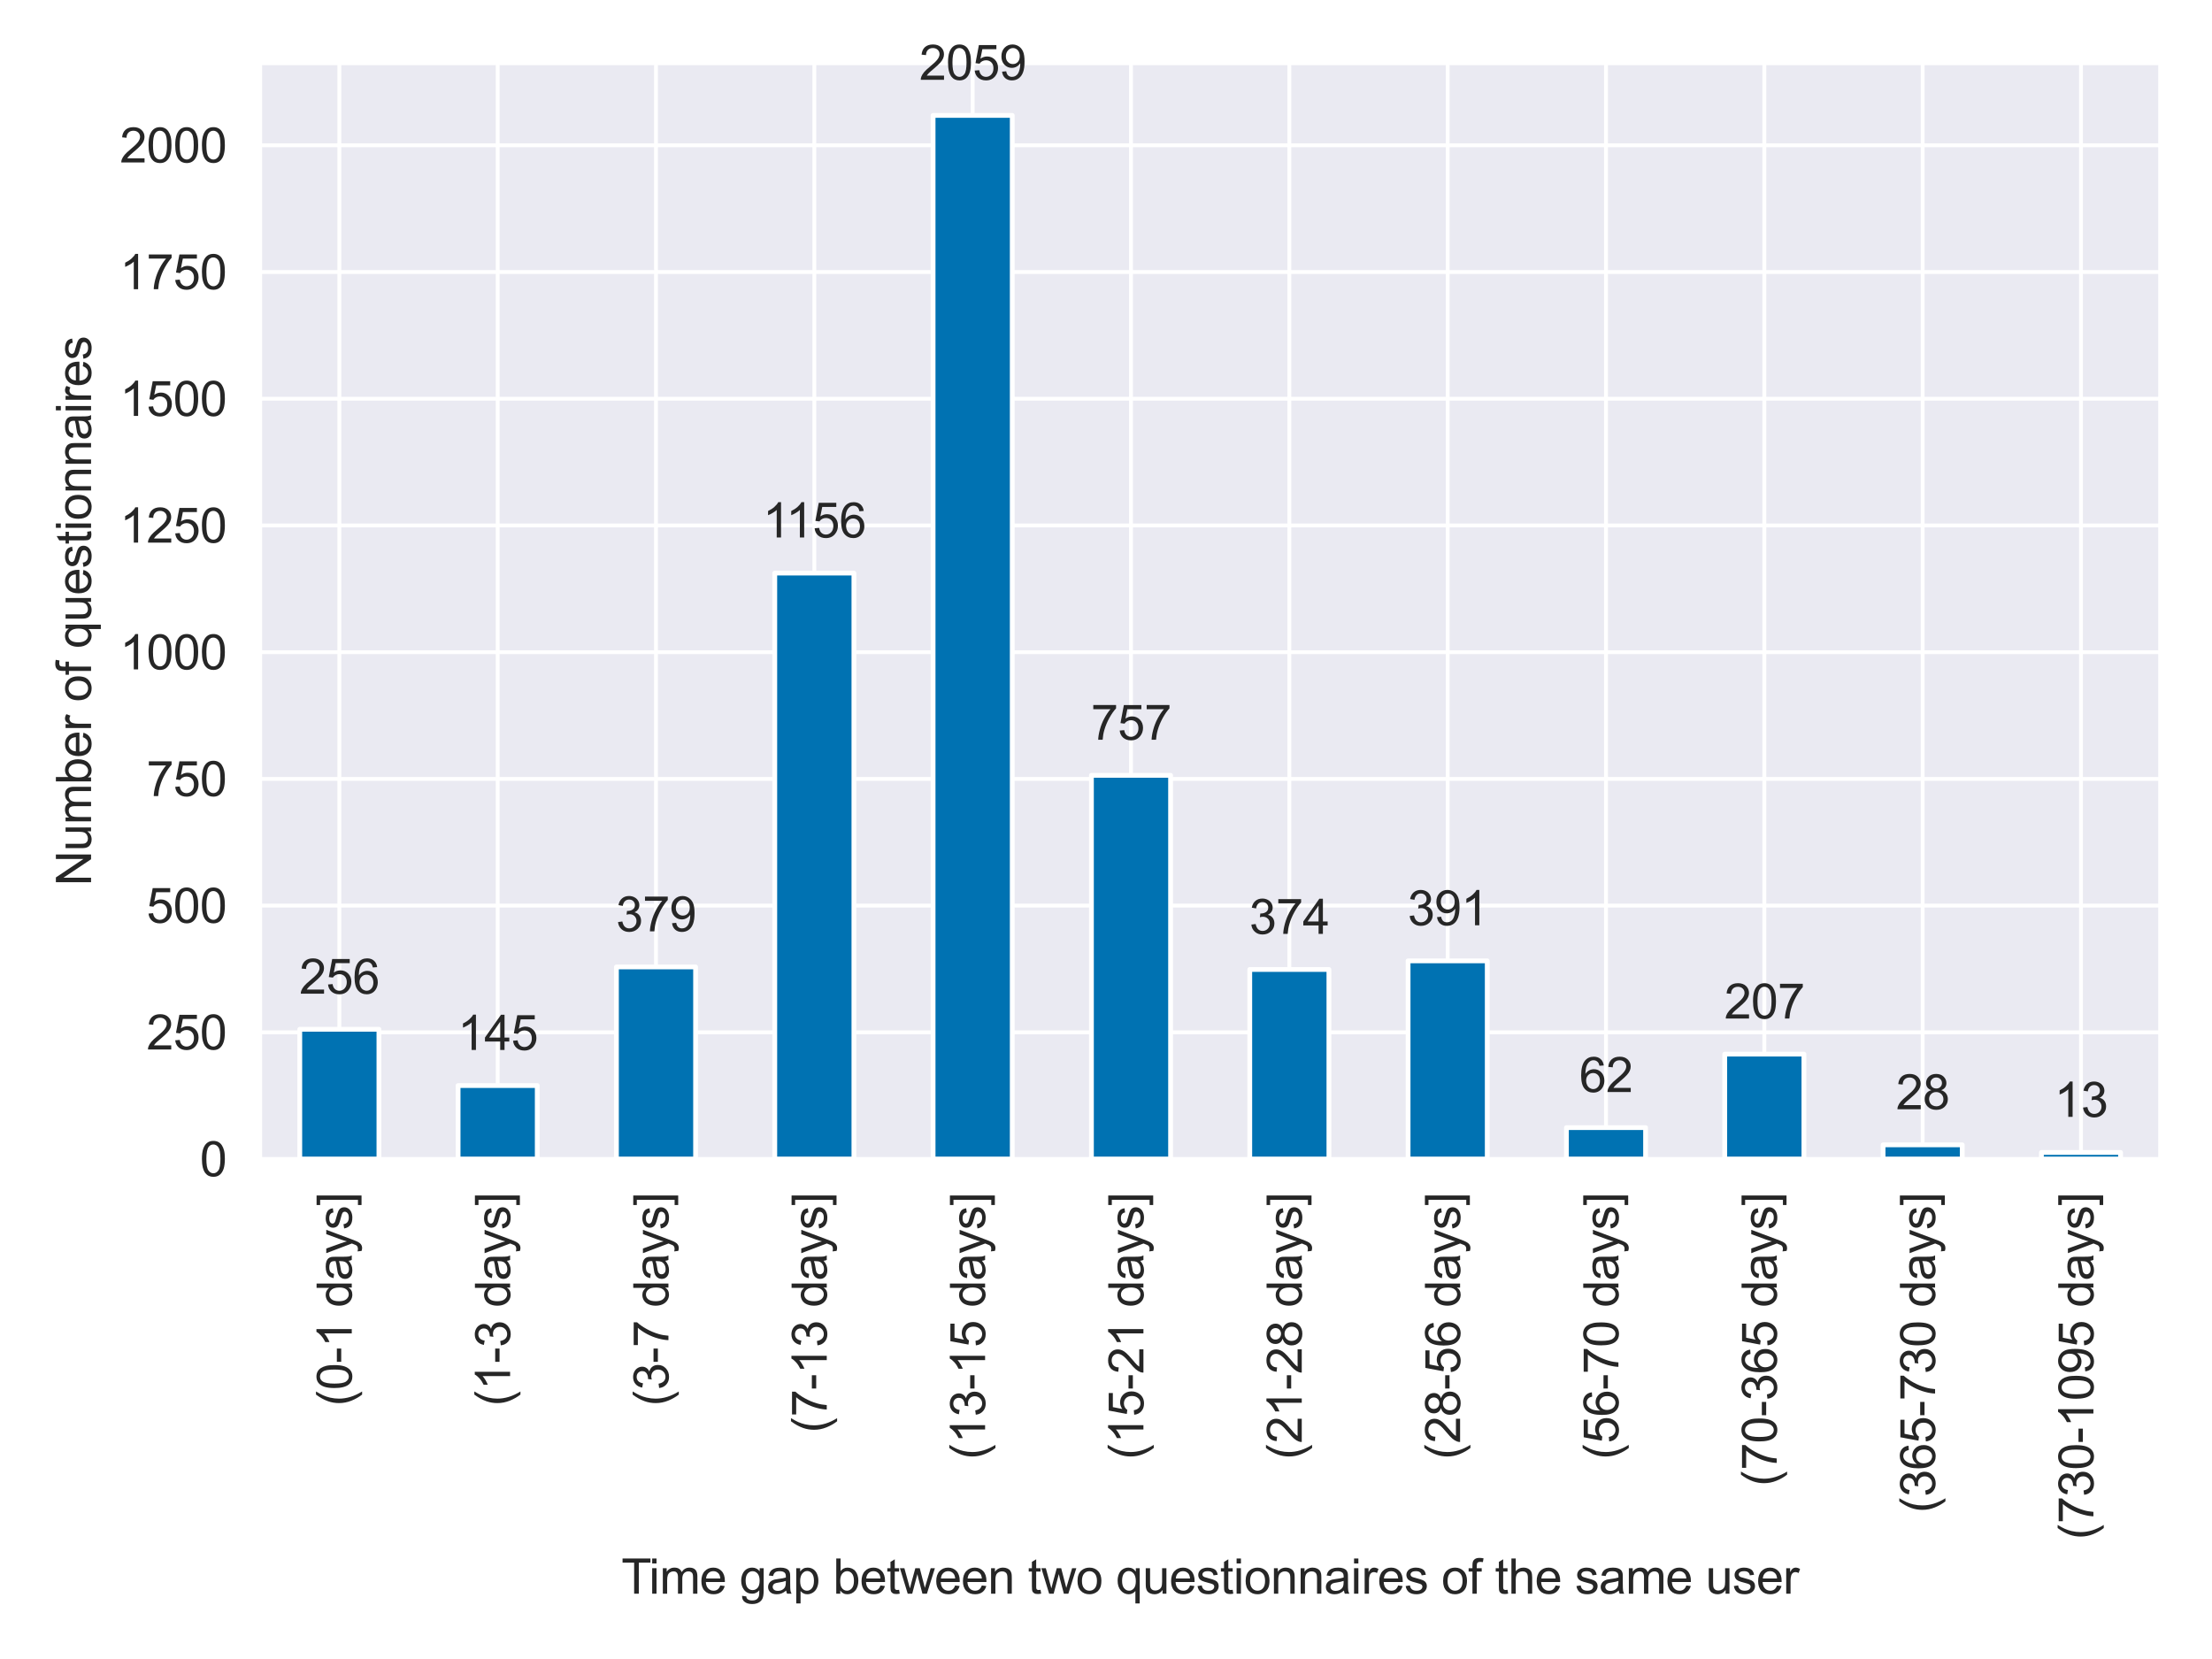 <?xml version="1.0" encoding="utf-8" standalone="no"?>
<!DOCTYPE svg PUBLIC "-//W3C//DTD SVG 1.1//EN"
  "http://www.w3.org/Graphics/SVG/1.1/DTD/svg11.dtd">
<svg xmlns:xlink="http://www.w3.org/1999/xlink" width="460.8pt" height="345.6pt" viewBox="0 0 460.8 345.6" xmlns="http://www.w3.org/2000/svg" version="1.1">
 <defs>
  <style type="text/css">*{stroke-linejoin: round; stroke-linecap: butt}</style>
 </defs>
 <g id="figure_1">
  <g id="patch_1">
   <path d="M 0 345.6 
L 460.8 345.6 
L 460.8 0 
L 0 0 
z
" style="fill: #ffffff"/>
  </g>
  <g id="axes_1">
   <g id="patch_2">
    <path d="M 54.2 241.45 
L 450 241.45 
L 450 13.168 
L 54.2 13.168 
z
" style="fill: #eaeaf2"/>
   </g>
   <g id="matplotlib.axis_1">
    <g id="xtick_1">
     <g id="line2d_1">
      <path d="M 70.692 241.45 
L 70.692 13.168 
" clip-path="url(#p508320af38)" style="fill: none; stroke: #ffffff; stroke-width: 0.8; stroke-linecap: round"/>
     </g>
     <g id="text_1">
      <!-- (0-1 days] -->
      <g style="fill: #262626" transform="translate(73.279 292.909) rotate(-90) scale(0.1 -0.1)">
       <defs>
        <path id="ArialMT-28" d="M 1497 -1347 
Q 1031 -759 709 28 
Q 388 816 388 1659 
Q 388 2403 628 3084 
Q 909 3875 1497 4659 
L 1900 4659 
Q 1522 4009 1400 3731 
Q 1209 3300 1100 2831 
Q 966 2247 966 1656 
Q 966 153 1900 -1347 
L 1497 -1347 
z
" transform="scale(0.016)"/>
        <path id="ArialMT-30" d="M 266 2259 
Q 266 3072 433 3567 
Q 600 4063 929 4331 
Q 1259 4600 1759 4600 
Q 2128 4600 2406 4451 
Q 2684 4303 2865 4023 
Q 3047 3744 3150 3342 
Q 3253 2941 3253 2259 
Q 3253 1453 3087 958 
Q 2922 463 2592 192 
Q 2263 -78 1759 -78 
Q 1097 -78 719 397 
Q 266 969 266 2259 
z
M 844 2259 
Q 844 1131 1108 757 
Q 1372 384 1759 384 
Q 2147 384 2411 759 
Q 2675 1134 2675 2259 
Q 2675 3391 2411 3762 
Q 2147 4134 1753 4134 
Q 1366 4134 1134 3806 
Q 844 3388 844 2259 
z
" transform="scale(0.016)"/>
        <path id="ArialMT-2d" d="M 203 1375 
L 203 1941 
L 1931 1941 
L 1931 1375 
L 203 1375 
z
" transform="scale(0.016)"/>
        <path id="ArialMT-31" d="M 2384 0 
L 1822 0 
L 1822 3584 
Q 1619 3391 1289 3197 
Q 959 3003 697 2906 
L 697 3450 
Q 1169 3672 1522 3987 
Q 1875 4303 2022 4600 
L 2384 4600 
L 2384 0 
z
" transform="scale(0.016)"/>
        <path id="ArialMT-20" transform="scale(0.016)"/>
        <path id="ArialMT-64" d="M 2575 0 
L 2575 419 
Q 2259 -75 1647 -75 
Q 1250 -75 917 144 
Q 584 363 401 755 
Q 219 1147 219 1656 
Q 219 2153 384 2558 
Q 550 2963 881 3178 
Q 1213 3394 1622 3394 
Q 1922 3394 2156 3267 
Q 2391 3141 2538 2938 
L 2538 4581 
L 3097 4581 
L 3097 0 
L 2575 0 
z
M 797 1656 
Q 797 1019 1065 703 
Q 1334 388 1700 388 
Q 2069 388 2326 689 
Q 2584 991 2584 1609 
Q 2584 2291 2321 2609 
Q 2059 2928 1675 2928 
Q 1300 2928 1048 2622 
Q 797 2316 797 1656 
z
" transform="scale(0.016)"/>
        <path id="ArialMT-61" d="M 2588 409 
Q 2275 144 1986 34 
Q 1697 -75 1366 -75 
Q 819 -75 525 192 
Q 231 459 231 875 
Q 231 1119 342 1320 
Q 453 1522 633 1644 
Q 813 1766 1038 1828 
Q 1203 1872 1538 1913 
Q 2219 1994 2541 2106 
Q 2544 2222 2544 2253 
Q 2544 2597 2384 2738 
Q 2169 2928 1744 2928 
Q 1347 2928 1158 2789 
Q 969 2650 878 2297 
L 328 2372 
Q 403 2725 575 2942 
Q 747 3159 1072 3276 
Q 1397 3394 1825 3394 
Q 2250 3394 2515 3294 
Q 2781 3194 2906 3042 
Q 3031 2891 3081 2659 
Q 3109 2516 3109 2141 
L 3109 1391 
Q 3109 606 3145 398 
Q 3181 191 3288 0 
L 2700 0 
Q 2613 175 2588 409 
z
M 2541 1666 
Q 2234 1541 1622 1453 
Q 1275 1403 1131 1340 
Q 988 1278 909 1158 
Q 831 1038 831 891 
Q 831 666 1001 516 
Q 1172 366 1500 366 
Q 1825 366 2078 508 
Q 2331 650 2450 897 
Q 2541 1088 2541 1459 
L 2541 1666 
z
" transform="scale(0.016)"/>
        <path id="ArialMT-79" d="M 397 -1278 
L 334 -750 
Q 519 -800 656 -800 
Q 844 -800 956 -737 
Q 1069 -675 1141 -563 
Q 1194 -478 1313 -144 
Q 1328 -97 1363 -6 
L 103 3319 
L 709 3319 
L 1400 1397 
Q 1534 1031 1641 628 
Q 1738 1016 1872 1384 
L 2581 3319 
L 3144 3319 
L 1881 -56 
Q 1678 -603 1566 -809 
Q 1416 -1088 1222 -1217 
Q 1028 -1347 759 -1347 
Q 597 -1347 397 -1278 
z
" transform="scale(0.016)"/>
        <path id="ArialMT-73" d="M 197 991 
L 753 1078 
Q 800 744 1014 566 
Q 1228 388 1613 388 
Q 2000 388 2187 545 
Q 2375 703 2375 916 
Q 2375 1106 2209 1216 
Q 2094 1291 1634 1406 
Q 1016 1563 777 1677 
Q 538 1791 414 1992 
Q 291 2194 291 2438 
Q 291 2659 392 2848 
Q 494 3038 669 3163 
Q 800 3259 1026 3326 
Q 1253 3394 1513 3394 
Q 1903 3394 2198 3281 
Q 2494 3169 2634 2976 
Q 2775 2784 2828 2463 
L 2278 2388 
Q 2241 2644 2061 2787 
Q 1881 2931 1553 2931 
Q 1166 2931 1000 2803 
Q 834 2675 834 2503 
Q 834 2394 903 2306 
Q 972 2216 1119 2156 
Q 1203 2125 1616 2013 
Q 2213 1853 2448 1751 
Q 2684 1650 2818 1456 
Q 2953 1263 2953 975 
Q 2953 694 2789 445 
Q 2625 197 2315 61 
Q 2006 -75 1616 -75 
Q 969 -75 630 194 
Q 291 463 197 991 
z
" transform="scale(0.016)"/>
        <path id="ArialMT-5d" d="M 1363 -1272 
L 122 -1272 
L 122 -806 
L 800 -806 
L 800 4116 
L 122 4116 
L 122 4581 
L 1363 4581 
L 1363 -1272 
z
" transform="scale(0.016)"/>
       </defs>
       <use xlink:href="#ArialMT-28"/>
       <use xlink:href="#ArialMT-30" x="33.301"/>
       <use xlink:href="#ArialMT-2d" x="88.916"/>
       <use xlink:href="#ArialMT-31" x="122.217"/>
       <use xlink:href="#ArialMT-20" x="177.832"/>
       <use xlink:href="#ArialMT-64" x="205.615"/>
       <use xlink:href="#ArialMT-61" x="261.23"/>
       <use xlink:href="#ArialMT-79" x="316.846"/>
       <use xlink:href="#ArialMT-73" x="366.846"/>
       <use xlink:href="#ArialMT-5d" x="416.846"/>
      </g>
     </g>
    </g>
    <g id="xtick_2">
     <g id="line2d_2">
      <path d="M 103.675 241.45 
L 103.675 13.168 
" clip-path="url(#p508320af38)" style="fill: none; stroke: #ffffff; stroke-width: 0.8; stroke-linecap: round"/>
     </g>
     <g id="text_2">
      <!-- (1-3 days] -->
      <g style="fill: #262626" transform="translate(106.263 292.909) rotate(-90) scale(0.1 -0.1)">
       <defs>
        <path id="ArialMT-33" d="M 269 1209 
L 831 1284 
Q 928 806 1161 595 
Q 1394 384 1728 384 
Q 2125 384 2398 659 
Q 2672 934 2672 1341 
Q 2672 1728 2419 1979 
Q 2166 2231 1775 2231 
Q 1616 2231 1378 2169 
L 1441 2663 
Q 1497 2656 1531 2656 
Q 1891 2656 2178 2843 
Q 2466 3031 2466 3422 
Q 2466 3731 2256 3934 
Q 2047 4138 1716 4138 
Q 1388 4138 1169 3931 
Q 950 3725 888 3313 
L 325 3413 
Q 428 3978 793 4289 
Q 1159 4600 1703 4600 
Q 2078 4600 2393 4439 
Q 2709 4278 2876 4000 
Q 3044 3722 3044 3409 
Q 3044 3113 2884 2869 
Q 2725 2625 2413 2481 
Q 2819 2388 3044 2092 
Q 3269 1797 3269 1353 
Q 3269 753 2831 336 
Q 2394 -81 1725 -81 
Q 1122 -81 723 278 
Q 325 638 269 1209 
z
" transform="scale(0.016)"/>
       </defs>
       <use xlink:href="#ArialMT-28"/>
       <use xlink:href="#ArialMT-31" x="33.301"/>
       <use xlink:href="#ArialMT-2d" x="88.916"/>
       <use xlink:href="#ArialMT-33" x="122.217"/>
       <use xlink:href="#ArialMT-20" x="177.832"/>
       <use xlink:href="#ArialMT-64" x="205.615"/>
       <use xlink:href="#ArialMT-61" x="261.23"/>
       <use xlink:href="#ArialMT-79" x="316.846"/>
       <use xlink:href="#ArialMT-73" x="366.846"/>
       <use xlink:href="#ArialMT-5d" x="416.846"/>
      </g>
     </g>
    </g>
    <g id="xtick_3">
     <g id="line2d_3">
      <path d="M 136.658 241.45 
L 136.658 13.168 
" clip-path="url(#p508320af38)" style="fill: none; stroke: #ffffff; stroke-width: 0.8; stroke-linecap: round"/>
     </g>
     <g id="text_3">
      <!-- (3-7 days] -->
      <g style="fill: #262626" transform="translate(139.246 292.909) rotate(-90) scale(0.1 -0.1)">
       <defs>
        <path id="ArialMT-37" d="M 303 3981 
L 303 4522 
L 3269 4522 
L 3269 4084 
Q 2831 3619 2401 2847 
Q 1972 2075 1738 1259 
Q 1569 684 1522 0 
L 944 0 
Q 953 541 1156 1306 
Q 1359 2072 1739 2783 
Q 2119 3494 2547 3981 
L 303 3981 
z
" transform="scale(0.016)"/>
       </defs>
       <use xlink:href="#ArialMT-28"/>
       <use xlink:href="#ArialMT-33" x="33.301"/>
       <use xlink:href="#ArialMT-2d" x="88.916"/>
       <use xlink:href="#ArialMT-37" x="122.217"/>
       <use xlink:href="#ArialMT-20" x="177.832"/>
       <use xlink:href="#ArialMT-64" x="205.615"/>
       <use xlink:href="#ArialMT-61" x="261.23"/>
       <use xlink:href="#ArialMT-79" x="316.846"/>
       <use xlink:href="#ArialMT-73" x="366.846"/>
       <use xlink:href="#ArialMT-5d" x="416.846"/>
      </g>
     </g>
    </g>
    <g id="xtick_4">
     <g id="line2d_4">
      <path d="M 169.642 241.45 
L 169.642 13.168 
" clip-path="url(#p508320af38)" style="fill: none; stroke: #ffffff; stroke-width: 0.8; stroke-linecap: round"/>
     </g>
     <g id="text_4">
      <!-- (7-13 days] -->
      <g style="fill: #262626" transform="translate(172.229 298.47) rotate(-90) scale(0.1 -0.1)">
       <use xlink:href="#ArialMT-28"/>
       <use xlink:href="#ArialMT-37" x="33.301"/>
       <use xlink:href="#ArialMT-2d" x="88.916"/>
       <use xlink:href="#ArialMT-31" x="122.217"/>
       <use xlink:href="#ArialMT-33" x="177.832"/>
       <use xlink:href="#ArialMT-20" x="233.447"/>
       <use xlink:href="#ArialMT-64" x="261.23"/>
       <use xlink:href="#ArialMT-61" x="316.846"/>
       <use xlink:href="#ArialMT-79" x="372.461"/>
       <use xlink:href="#ArialMT-73" x="422.461"/>
       <use xlink:href="#ArialMT-5d" x="472.461"/>
      </g>
     </g>
    </g>
    <g id="xtick_5">
     <g id="line2d_5">
      <path d="M 202.625 241.45 
L 202.625 13.168 
" clip-path="url(#p508320af38)" style="fill: none; stroke: #ffffff; stroke-width: 0.8; stroke-linecap: round"/>
     </g>
     <g id="text_5">
      <!-- (13-15 days] -->
      <g style="fill: #262626" transform="translate(205.213 304.031) rotate(-90) scale(0.1 -0.1)">
       <defs>
        <path id="ArialMT-35" d="M 266 1200 
L 856 1250 
Q 922 819 1161 601 
Q 1400 384 1738 384 
Q 2144 384 2425 690 
Q 2706 997 2706 1503 
Q 2706 1984 2436 2262 
Q 2166 2541 1728 2541 
Q 1456 2541 1237 2417 
Q 1019 2294 894 2097 
L 366 2166 
L 809 4519 
L 3088 4519 
L 3088 3981 
L 1259 3981 
L 1013 2750 
Q 1425 3038 1878 3038 
Q 2478 3038 2890 2622 
Q 3303 2206 3303 1553 
Q 3303 931 2941 478 
Q 2500 -78 1738 -78 
Q 1113 -78 717 272 
Q 322 622 266 1200 
z
" transform="scale(0.016)"/>
       </defs>
       <use xlink:href="#ArialMT-28"/>
       <use xlink:href="#ArialMT-31" x="33.301"/>
       <use xlink:href="#ArialMT-33" x="88.916"/>
       <use xlink:href="#ArialMT-2d" x="144.531"/>
       <use xlink:href="#ArialMT-31" x="177.832"/>
       <use xlink:href="#ArialMT-35" x="233.447"/>
       <use xlink:href="#ArialMT-20" x="289.062"/>
       <use xlink:href="#ArialMT-64" x="316.846"/>
       <use xlink:href="#ArialMT-61" x="372.461"/>
       <use xlink:href="#ArialMT-79" x="428.076"/>
       <use xlink:href="#ArialMT-73" x="478.076"/>
       <use xlink:href="#ArialMT-5d" x="528.076"/>
      </g>
     </g>
    </g>
    <g id="xtick_6">
     <g id="line2d_6">
      <path d="M 235.608 241.45 
L 235.608 13.168 
" clip-path="url(#p508320af38)" style="fill: none; stroke: #ffffff; stroke-width: 0.8; stroke-linecap: round"/>
     </g>
     <g id="text_6">
      <!-- (15-21 days] -->
      <g style="fill: #262626" transform="translate(238.196 304.031) rotate(-90) scale(0.1 -0.1)">
       <defs>
        <path id="ArialMT-32" d="M 3222 541 
L 3222 0 
L 194 0 
Q 188 203 259 391 
Q 375 700 629 1000 
Q 884 1300 1366 1694 
Q 2113 2306 2375 2664 
Q 2638 3022 2638 3341 
Q 2638 3675 2398 3904 
Q 2159 4134 1775 4134 
Q 1369 4134 1125 3890 
Q 881 3647 878 3216 
L 300 3275 
Q 359 3922 746 4261 
Q 1134 4600 1788 4600 
Q 2447 4600 2831 4234 
Q 3216 3869 3216 3328 
Q 3216 3053 3103 2787 
Q 2991 2522 2730 2228 
Q 2469 1934 1863 1422 
Q 1356 997 1212 845 
Q 1069 694 975 541 
L 3222 541 
z
" transform="scale(0.016)"/>
       </defs>
       <use xlink:href="#ArialMT-28"/>
       <use xlink:href="#ArialMT-31" x="33.301"/>
       <use xlink:href="#ArialMT-35" x="88.916"/>
       <use xlink:href="#ArialMT-2d" x="144.531"/>
       <use xlink:href="#ArialMT-32" x="177.832"/>
       <use xlink:href="#ArialMT-31" x="233.447"/>
       <use xlink:href="#ArialMT-20" x="289.062"/>
       <use xlink:href="#ArialMT-64" x="316.846"/>
       <use xlink:href="#ArialMT-61" x="372.461"/>
       <use xlink:href="#ArialMT-79" x="428.076"/>
       <use xlink:href="#ArialMT-73" x="478.076"/>
       <use xlink:href="#ArialMT-5d" x="528.076"/>
      </g>
     </g>
    </g>
    <g id="xtick_7">
     <g id="line2d_7">
      <path d="M 268.592 241.45 
L 268.592 13.168 
" clip-path="url(#p508320af38)" style="fill: none; stroke: #ffffff; stroke-width: 0.8; stroke-linecap: round"/>
     </g>
     <g id="text_7">
      <!-- (21-28 days] -->
      <g style="fill: #262626" transform="translate(271.179 304.031) rotate(-90) scale(0.1 -0.1)">
       <defs>
        <path id="ArialMT-38" d="M 1131 2484 
Q 781 2613 612 2850 
Q 444 3088 444 3419 
Q 444 3919 803 4259 
Q 1163 4600 1759 4600 
Q 2359 4600 2725 4251 
Q 3091 3903 3091 3403 
Q 3091 3084 2923 2848 
Q 2756 2613 2416 2484 
Q 2838 2347 3058 2040 
Q 3278 1734 3278 1309 
Q 3278 722 2862 322 
Q 2447 -78 1769 -78 
Q 1091 -78 675 323 
Q 259 725 259 1325 
Q 259 1772 486 2073 
Q 713 2375 1131 2484 
z
M 1019 3438 
Q 1019 3113 1228 2906 
Q 1438 2700 1772 2700 
Q 2097 2700 2305 2904 
Q 2513 3109 2513 3406 
Q 2513 3716 2298 3927 
Q 2084 4138 1766 4138 
Q 1444 4138 1231 3931 
Q 1019 3725 1019 3438 
z
M 838 1322 
Q 838 1081 952 856 
Q 1066 631 1291 507 
Q 1516 384 1775 384 
Q 2178 384 2440 643 
Q 2703 903 2703 1303 
Q 2703 1709 2433 1975 
Q 2163 2241 1756 2241 
Q 1359 2241 1098 1978 
Q 838 1716 838 1322 
z
" transform="scale(0.016)"/>
       </defs>
       <use xlink:href="#ArialMT-28"/>
       <use xlink:href="#ArialMT-32" x="33.301"/>
       <use xlink:href="#ArialMT-31" x="88.916"/>
       <use xlink:href="#ArialMT-2d" x="144.531"/>
       <use xlink:href="#ArialMT-32" x="177.832"/>
       <use xlink:href="#ArialMT-38" x="233.447"/>
       <use xlink:href="#ArialMT-20" x="289.062"/>
       <use xlink:href="#ArialMT-64" x="316.846"/>
       <use xlink:href="#ArialMT-61" x="372.461"/>
       <use xlink:href="#ArialMT-79" x="428.076"/>
       <use xlink:href="#ArialMT-73" x="478.076"/>
       <use xlink:href="#ArialMT-5d" x="528.076"/>
      </g>
     </g>
    </g>
    <g id="xtick_8">
     <g id="line2d_8">
      <path d="M 301.575 241.45 
L 301.575 13.168 
" clip-path="url(#p508320af38)" style="fill: none; stroke: #ffffff; stroke-width: 0.8; stroke-linecap: round"/>
     </g>
     <g id="text_8">
      <!-- (28-56 days] -->
      <g style="fill: #262626" transform="translate(304.163 304.031) rotate(-90) scale(0.1 -0.1)">
       <defs>
        <path id="ArialMT-36" d="M 3184 3459 
L 2625 3416 
Q 2550 3747 2413 3897 
Q 2184 4138 1850 4138 
Q 1581 4138 1378 3988 
Q 1113 3794 959 3422 
Q 806 3050 800 2363 
Q 1003 2672 1297 2822 
Q 1591 2972 1913 2972 
Q 2475 2972 2870 2558 
Q 3266 2144 3266 1488 
Q 3266 1056 3080 686 
Q 2894 316 2569 119 
Q 2244 -78 1831 -78 
Q 1128 -78 684 439 
Q 241 956 241 2144 
Q 241 3472 731 4075 
Q 1159 4600 1884 4600 
Q 2425 4600 2770 4297 
Q 3116 3994 3184 3459 
z
M 888 1484 
Q 888 1194 1011 928 
Q 1134 663 1356 523 
Q 1578 384 1822 384 
Q 2178 384 2434 671 
Q 2691 959 2691 1453 
Q 2691 1928 2437 2201 
Q 2184 2475 1800 2475 
Q 1419 2475 1153 2201 
Q 888 1928 888 1484 
z
" transform="scale(0.016)"/>
       </defs>
       <use xlink:href="#ArialMT-28"/>
       <use xlink:href="#ArialMT-32" x="33.301"/>
       <use xlink:href="#ArialMT-38" x="88.916"/>
       <use xlink:href="#ArialMT-2d" x="144.531"/>
       <use xlink:href="#ArialMT-35" x="177.832"/>
       <use xlink:href="#ArialMT-36" x="233.447"/>
       <use xlink:href="#ArialMT-20" x="289.062"/>
       <use xlink:href="#ArialMT-64" x="316.846"/>
       <use xlink:href="#ArialMT-61" x="372.461"/>
       <use xlink:href="#ArialMT-79" x="428.076"/>
       <use xlink:href="#ArialMT-73" x="478.076"/>
       <use xlink:href="#ArialMT-5d" x="528.076"/>
      </g>
     </g>
    </g>
    <g id="xtick_9">
     <g id="line2d_9">
      <path d="M 334.558 241.45 
L 334.558 13.168 
" clip-path="url(#p508320af38)" style="fill: none; stroke: #ffffff; stroke-width: 0.8; stroke-linecap: round"/>
     </g>
     <g id="text_9">
      <!-- (56-70 days] -->
      <g style="fill: #262626" transform="translate(337.146 304.031) rotate(-90) scale(0.1 -0.1)">
       <use xlink:href="#ArialMT-28"/>
       <use xlink:href="#ArialMT-35" x="33.301"/>
       <use xlink:href="#ArialMT-36" x="88.916"/>
       <use xlink:href="#ArialMT-2d" x="144.531"/>
       <use xlink:href="#ArialMT-37" x="177.832"/>
       <use xlink:href="#ArialMT-30" x="233.447"/>
       <use xlink:href="#ArialMT-20" x="289.062"/>
       <use xlink:href="#ArialMT-64" x="316.846"/>
       <use xlink:href="#ArialMT-61" x="372.461"/>
       <use xlink:href="#ArialMT-79" x="428.076"/>
       <use xlink:href="#ArialMT-73" x="478.076"/>
       <use xlink:href="#ArialMT-5d" x="528.076"/>
      </g>
     </g>
    </g>
    <g id="xtick_10">
     <g id="line2d_10">
      <path d="M 367.542 241.45 
L 367.542 13.168 
" clip-path="url(#p508320af38)" style="fill: none; stroke: #ffffff; stroke-width: 0.8; stroke-linecap: round"/>
     </g>
     <g id="text_10">
      <!-- (70-365 days] -->
      <g style="fill: #262626" transform="translate(370.129 309.592) rotate(-90) scale(0.1 -0.1)">
       <use xlink:href="#ArialMT-28"/>
       <use xlink:href="#ArialMT-37" x="33.301"/>
       <use xlink:href="#ArialMT-30" x="88.916"/>
       <use xlink:href="#ArialMT-2d" x="144.531"/>
       <use xlink:href="#ArialMT-33" x="177.832"/>
       <use xlink:href="#ArialMT-36" x="233.447"/>
       <use xlink:href="#ArialMT-35" x="289.062"/>
       <use xlink:href="#ArialMT-20" x="344.678"/>
       <use xlink:href="#ArialMT-64" x="372.461"/>
       <use xlink:href="#ArialMT-61" x="428.076"/>
       <use xlink:href="#ArialMT-79" x="483.691"/>
       <use xlink:href="#ArialMT-73" x="533.691"/>
       <use xlink:href="#ArialMT-5d" x="583.691"/>
      </g>
     </g>
    </g>
    <g id="xtick_11">
     <g id="line2d_11">
      <path d="M 400.525 241.45 
L 400.525 13.168 
" clip-path="url(#p508320af38)" style="fill: none; stroke: #ffffff; stroke-width: 0.8; stroke-linecap: round"/>
     </g>
     <g id="text_11">
      <!-- (365-730 days] -->
      <g style="fill: #262626" transform="translate(403.113 315.153) rotate(-90) scale(0.1 -0.1)">
       <use xlink:href="#ArialMT-28"/>
       <use xlink:href="#ArialMT-33" x="33.301"/>
       <use xlink:href="#ArialMT-36" x="88.916"/>
       <use xlink:href="#ArialMT-35" x="144.531"/>
       <use xlink:href="#ArialMT-2d" x="200.146"/>
       <use xlink:href="#ArialMT-37" x="233.447"/>
       <use xlink:href="#ArialMT-33" x="289.062"/>
       <use xlink:href="#ArialMT-30" x="344.678"/>
       <use xlink:href="#ArialMT-20" x="400.293"/>
       <use xlink:href="#ArialMT-64" x="428.076"/>
       <use xlink:href="#ArialMT-61" x="483.691"/>
       <use xlink:href="#ArialMT-79" x="539.307"/>
       <use xlink:href="#ArialMT-73" x="589.307"/>
       <use xlink:href="#ArialMT-5d" x="639.307"/>
      </g>
     </g>
    </g>
    <g id="xtick_12">
     <g id="line2d_12">
      <path d="M 433.508 241.45 
L 433.508 13.168 
" clip-path="url(#p508320af38)" style="fill: none; stroke: #ffffff; stroke-width: 0.8; stroke-linecap: round"/>
     </g>
     <g id="text_12">
      <!-- (730-1095 days] -->
      <g style="fill: #262626" transform="translate(436.096 320.714) rotate(-90) scale(0.1 -0.1)">
       <defs>
        <path id="ArialMT-39" d="M 350 1059 
L 891 1109 
Q 959 728 1153 556 
Q 1347 384 1650 384 
Q 1909 384 2104 503 
Q 2300 622 2425 820 
Q 2550 1019 2634 1356 
Q 2719 1694 2719 2044 
Q 2719 2081 2716 2156 
Q 2547 1888 2255 1720 
Q 1963 1553 1622 1553 
Q 1053 1553 659 1965 
Q 266 2378 266 3053 
Q 266 3750 677 4175 
Q 1088 4600 1706 4600 
Q 2153 4600 2523 4359 
Q 2894 4119 3086 3673 
Q 3278 3228 3278 2384 
Q 3278 1506 3087 986 
Q 2897 466 2520 194 
Q 2144 -78 1638 -78 
Q 1100 -78 759 220 
Q 419 519 350 1059 
z
M 2653 3081 
Q 2653 3566 2395 3850 
Q 2138 4134 1775 4134 
Q 1400 4134 1122 3828 
Q 844 3522 844 3034 
Q 844 2597 1108 2323 
Q 1372 2050 1759 2050 
Q 2150 2050 2401 2323 
Q 2653 2597 2653 3081 
z
" transform="scale(0.016)"/>
       </defs>
       <use xlink:href="#ArialMT-28"/>
       <use xlink:href="#ArialMT-37" x="33.301"/>
       <use xlink:href="#ArialMT-33" x="88.916"/>
       <use xlink:href="#ArialMT-30" x="144.531"/>
       <use xlink:href="#ArialMT-2d" x="200.146"/>
       <use xlink:href="#ArialMT-31" x="233.447"/>
       <use xlink:href="#ArialMT-30" x="289.062"/>
       <use xlink:href="#ArialMT-39" x="344.678"/>
       <use xlink:href="#ArialMT-35" x="400.293"/>
       <use xlink:href="#ArialMT-20" x="455.908"/>
       <use xlink:href="#ArialMT-64" x="483.691"/>
       <use xlink:href="#ArialMT-61" x="539.307"/>
       <use xlink:href="#ArialMT-79" x="594.922"/>
       <use xlink:href="#ArialMT-73" x="644.922"/>
       <use xlink:href="#ArialMT-5d" x="694.922"/>
      </g>
     </g>
    </g>
    <g id="text_13">
     <!-- Time gap between two questionnaires of the same user -->
     <g style="fill: #262626" transform="translate(129.45 331.994) scale(0.1 -0.1)">
      <defs>
       <path id="ArialMT-54" d="M 1659 0 
L 1659 4041 
L 150 4041 
L 150 4581 
L 3781 4581 
L 3781 4041 
L 2266 4041 
L 2266 0 
L 1659 0 
z
" transform="scale(0.016)"/>
       <path id="ArialMT-69" d="M 425 3934 
L 425 4581 
L 988 4581 
L 988 3934 
L 425 3934 
z
M 425 0 
L 425 3319 
L 988 3319 
L 988 0 
L 425 0 
z
" transform="scale(0.016)"/>
       <path id="ArialMT-6d" d="M 422 0 
L 422 3319 
L 925 3319 
L 925 2853 
Q 1081 3097 1340 3245 
Q 1600 3394 1931 3394 
Q 2300 3394 2536 3241 
Q 2772 3088 2869 2813 
Q 3263 3394 3894 3394 
Q 4388 3394 4653 3120 
Q 4919 2847 4919 2278 
L 4919 0 
L 4359 0 
L 4359 2091 
Q 4359 2428 4304 2576 
Q 4250 2725 4106 2815 
Q 3963 2906 3769 2906 
Q 3419 2906 3187 2673 
Q 2956 2441 2956 1928 
L 2956 0 
L 2394 0 
L 2394 2156 
Q 2394 2531 2256 2718 
Q 2119 2906 1806 2906 
Q 1569 2906 1367 2781 
Q 1166 2656 1075 2415 
Q 984 2175 984 1722 
L 984 0 
L 422 0 
z
" transform="scale(0.016)"/>
       <path id="ArialMT-65" d="M 2694 1069 
L 3275 997 
Q 3138 488 2766 206 
Q 2394 -75 1816 -75 
Q 1088 -75 661 373 
Q 234 822 234 1631 
Q 234 2469 665 2931 
Q 1097 3394 1784 3394 
Q 2450 3394 2872 2941 
Q 3294 2488 3294 1666 
Q 3294 1616 3291 1516 
L 816 1516 
Q 847 969 1125 678 
Q 1403 388 1819 388 
Q 2128 388 2347 550 
Q 2566 713 2694 1069 
z
M 847 1978 
L 2700 1978 
Q 2663 2397 2488 2606 
Q 2219 2931 1791 2931 
Q 1403 2931 1139 2672 
Q 875 2413 847 1978 
z
" transform="scale(0.016)"/>
       <path id="ArialMT-67" d="M 319 -275 
L 866 -356 
Q 900 -609 1056 -725 
Q 1266 -881 1628 -881 
Q 2019 -881 2231 -725 
Q 2444 -569 2519 -288 
Q 2563 -116 2559 434 
Q 2191 0 1641 0 
Q 956 0 581 494 
Q 206 988 206 1678 
Q 206 2153 378 2554 
Q 550 2956 876 3175 
Q 1203 3394 1644 3394 
Q 2231 3394 2613 2919 
L 2613 3319 
L 3131 3319 
L 3131 450 
Q 3131 -325 2973 -648 
Q 2816 -972 2473 -1159 
Q 2131 -1347 1631 -1347 
Q 1038 -1347 672 -1080 
Q 306 -813 319 -275 
z
M 784 1719 
Q 784 1066 1043 766 
Q 1303 466 1694 466 
Q 2081 466 2343 764 
Q 2606 1063 2606 1700 
Q 2606 2309 2336 2618 
Q 2066 2928 1684 2928 
Q 1309 2928 1046 2623 
Q 784 2319 784 1719 
z
" transform="scale(0.016)"/>
       <path id="ArialMT-70" d="M 422 -1272 
L 422 3319 
L 934 3319 
L 934 2888 
Q 1116 3141 1344 3267 
Q 1572 3394 1897 3394 
Q 2322 3394 2647 3175 
Q 2972 2956 3137 2557 
Q 3303 2159 3303 1684 
Q 3303 1175 3120 767 
Q 2938 359 2589 142 
Q 2241 -75 1856 -75 
Q 1575 -75 1351 44 
Q 1128 163 984 344 
L 984 -1272 
L 422 -1272 
z
M 931 1641 
Q 931 1000 1190 694 
Q 1450 388 1819 388 
Q 2194 388 2461 705 
Q 2728 1022 2728 1688 
Q 2728 2322 2467 2637 
Q 2206 2953 1844 2953 
Q 1484 2953 1207 2617 
Q 931 2281 931 1641 
z
" transform="scale(0.016)"/>
       <path id="ArialMT-62" d="M 941 0 
L 419 0 
L 419 4581 
L 981 4581 
L 981 2947 
Q 1338 3394 1891 3394 
Q 2197 3394 2470 3270 
Q 2744 3147 2920 2923 
Q 3097 2700 3197 2384 
Q 3297 2069 3297 1709 
Q 3297 856 2875 390 
Q 2453 -75 1863 -75 
Q 1275 -75 941 416 
L 941 0 
z
M 934 1684 
Q 934 1088 1097 822 
Q 1363 388 1816 388 
Q 2184 388 2453 708 
Q 2722 1028 2722 1663 
Q 2722 2313 2464 2622 
Q 2206 2931 1841 2931 
Q 1472 2931 1203 2611 
Q 934 2291 934 1684 
z
" transform="scale(0.016)"/>
       <path id="ArialMT-74" d="M 1650 503 
L 1731 6 
Q 1494 -44 1306 -44 
Q 1000 -44 831 53 
Q 663 150 594 308 
Q 525 466 525 972 
L 525 2881 
L 113 2881 
L 113 3319 
L 525 3319 
L 525 4141 
L 1084 4478 
L 1084 3319 
L 1650 3319 
L 1650 2881 
L 1084 2881 
L 1084 941 
Q 1084 700 1114 631 
Q 1144 563 1211 522 
Q 1278 481 1403 481 
Q 1497 481 1650 503 
z
" transform="scale(0.016)"/>
       <path id="ArialMT-77" d="M 1034 0 
L 19 3319 
L 600 3319 
L 1128 1403 
L 1325 691 
Q 1338 744 1497 1375 
L 2025 3319 
L 2603 3319 
L 3100 1394 
L 3266 759 
L 3456 1400 
L 4025 3319 
L 4572 3319 
L 3534 0 
L 2950 0 
L 2422 1988 
L 2294 2553 
L 1622 0 
L 1034 0 
z
" transform="scale(0.016)"/>
       <path id="ArialMT-6e" d="M 422 0 
L 422 3319 
L 928 3319 
L 928 2847 
Q 1294 3394 1984 3394 
Q 2284 3394 2536 3286 
Q 2788 3178 2913 3003 
Q 3038 2828 3088 2588 
Q 3119 2431 3119 2041 
L 3119 0 
L 2556 0 
L 2556 2019 
Q 2556 2363 2490 2533 
Q 2425 2703 2258 2804 
Q 2091 2906 1866 2906 
Q 1506 2906 1245 2678 
Q 984 2450 984 1813 
L 984 0 
L 422 0 
z
" transform="scale(0.016)"/>
       <path id="ArialMT-6f" d="M 213 1659 
Q 213 2581 725 3025 
Q 1153 3394 1769 3394 
Q 2453 3394 2887 2945 
Q 3322 2497 3322 1706 
Q 3322 1066 3130 698 
Q 2938 331 2570 128 
Q 2203 -75 1769 -75 
Q 1072 -75 642 372 
Q 213 819 213 1659 
z
M 791 1659 
Q 791 1022 1069 705 
Q 1347 388 1769 388 
Q 2188 388 2466 706 
Q 2744 1025 2744 1678 
Q 2744 2294 2464 2611 
Q 2184 2928 1769 2928 
Q 1347 2928 1069 2612 
Q 791 2297 791 1659 
z
" transform="scale(0.016)"/>
       <path id="ArialMT-71" d="M 2538 -1272 
L 2538 353 
Q 2406 169 2170 47 
Q 1934 -75 1669 -75 
Q 1078 -75 651 397 
Q 225 869 225 1691 
Q 225 2191 398 2587 
Q 572 2984 901 3189 
Q 1231 3394 1625 3394 
Q 2241 3394 2594 2875 
L 2594 3319 
L 3100 3319 
L 3100 -1272 
L 2538 -1272 
z
M 803 1669 
Q 803 1028 1072 708 
Q 1341 388 1716 388 
Q 2075 388 2334 692 
Q 2594 997 2594 1619 
Q 2594 2281 2320 2615 
Q 2047 2950 1678 2950 
Q 1313 2950 1058 2639 
Q 803 2328 803 1669 
z
" transform="scale(0.016)"/>
       <path id="ArialMT-75" d="M 2597 0 
L 2597 488 
Q 2209 -75 1544 -75 
Q 1250 -75 995 37 
Q 741 150 617 320 
Q 494 491 444 738 
Q 409 903 409 1263 
L 409 3319 
L 972 3319 
L 972 1478 
Q 972 1038 1006 884 
Q 1059 663 1231 536 
Q 1403 409 1656 409 
Q 1909 409 2131 539 
Q 2353 669 2445 892 
Q 2538 1116 2538 1541 
L 2538 3319 
L 3100 3319 
L 3100 0 
L 2597 0 
z
" transform="scale(0.016)"/>
       <path id="ArialMT-72" d="M 416 0 
L 416 3319 
L 922 3319 
L 922 2816 
Q 1116 3169 1280 3281 
Q 1444 3394 1641 3394 
Q 1925 3394 2219 3213 
L 2025 2691 
Q 1819 2813 1613 2813 
Q 1428 2813 1281 2702 
Q 1134 2591 1072 2394 
Q 978 2094 978 1738 
L 978 0 
L 416 0 
z
" transform="scale(0.016)"/>
       <path id="ArialMT-66" d="M 556 0 
L 556 2881 
L 59 2881 
L 59 3319 
L 556 3319 
L 556 3672 
Q 556 4006 616 4169 
Q 697 4388 901 4523 
Q 1106 4659 1475 4659 
Q 1713 4659 2000 4603 
L 1916 4113 
Q 1741 4144 1584 4144 
Q 1328 4144 1222 4034 
Q 1116 3925 1116 3625 
L 1116 3319 
L 1763 3319 
L 1763 2881 
L 1116 2881 
L 1116 0 
L 556 0 
z
" transform="scale(0.016)"/>
       <path id="ArialMT-68" d="M 422 0 
L 422 4581 
L 984 4581 
L 984 2938 
Q 1378 3394 1978 3394 
Q 2347 3394 2619 3248 
Q 2891 3103 3008 2847 
Q 3125 2591 3125 2103 
L 3125 0 
L 2563 0 
L 2563 2103 
Q 2563 2525 2380 2717 
Q 2197 2909 1863 2909 
Q 1613 2909 1392 2779 
Q 1172 2650 1078 2428 
Q 984 2206 984 1816 
L 984 0 
L 422 0 
z
" transform="scale(0.016)"/>
      </defs>
      <use xlink:href="#ArialMT-54"/>
      <use xlink:href="#ArialMT-69" x="57.334"/>
      <use xlink:href="#ArialMT-6d" x="79.551"/>
      <use xlink:href="#ArialMT-65" x="162.852"/>
      <use xlink:href="#ArialMT-20" x="218.467"/>
      <use xlink:href="#ArialMT-67" x="246.25"/>
      <use xlink:href="#ArialMT-61" x="301.865"/>
      <use xlink:href="#ArialMT-70" x="357.48"/>
      <use xlink:href="#ArialMT-20" x="413.096"/>
      <use xlink:href="#ArialMT-62" x="440.879"/>
      <use xlink:href="#ArialMT-65" x="496.494"/>
      <use xlink:href="#ArialMT-74" x="552.109"/>
      <use xlink:href="#ArialMT-77" x="579.893"/>
      <use xlink:href="#ArialMT-65" x="652.109"/>
      <use xlink:href="#ArialMT-65" x="707.725"/>
      <use xlink:href="#ArialMT-6e" x="763.34"/>
      <use xlink:href="#ArialMT-20" x="818.955"/>
      <use xlink:href="#ArialMT-74" x="846.738"/>
      <use xlink:href="#ArialMT-77" x="874.521"/>
      <use xlink:href="#ArialMT-6f" x="946.738"/>
      <use xlink:href="#ArialMT-20" x="1002.354"/>
      <use xlink:href="#ArialMT-71" x="1030.137"/>
      <use xlink:href="#ArialMT-75" x="1085.752"/>
      <use xlink:href="#ArialMT-65" x="1141.367"/>
      <use xlink:href="#ArialMT-73" x="1196.982"/>
      <use xlink:href="#ArialMT-74" x="1246.982"/>
      <use xlink:href="#ArialMT-69" x="1274.766"/>
      <use xlink:href="#ArialMT-6f" x="1296.982"/>
      <use xlink:href="#ArialMT-6e" x="1352.598"/>
      <use xlink:href="#ArialMT-6e" x="1408.213"/>
      <use xlink:href="#ArialMT-61" x="1463.828"/>
      <use xlink:href="#ArialMT-69" x="1519.443"/>
      <use xlink:href="#ArialMT-72" x="1541.66"/>
      <use xlink:href="#ArialMT-65" x="1574.961"/>
      <use xlink:href="#ArialMT-73" x="1630.576"/>
      <use xlink:href="#ArialMT-20" x="1680.576"/>
      <use xlink:href="#ArialMT-6f" x="1708.359"/>
      <use xlink:href="#ArialMT-66" x="1763.975"/>
      <use xlink:href="#ArialMT-20" x="1791.758"/>
      <use xlink:href="#ArialMT-74" x="1819.541"/>
      <use xlink:href="#ArialMT-68" x="1847.324"/>
      <use xlink:href="#ArialMT-65" x="1902.939"/>
      <use xlink:href="#ArialMT-20" x="1958.555"/>
      <use xlink:href="#ArialMT-73" x="1986.338"/>
      <use xlink:href="#ArialMT-61" x="2036.338"/>
      <use xlink:href="#ArialMT-6d" x="2091.953"/>
      <use xlink:href="#ArialMT-65" x="2175.254"/>
      <use xlink:href="#ArialMT-20" x="2230.869"/>
      <use xlink:href="#ArialMT-75" x="2258.652"/>
      <use xlink:href="#ArialMT-73" x="2314.268"/>
      <use xlink:href="#ArialMT-65" x="2364.268"/>
      <use xlink:href="#ArialMT-72" x="2419.883"/>
     </g>
    </g>
   </g>
   <g id="matplotlib.axis_2">
    <g id="ytick_1">
     <g id="line2d_13">
      <path d="M 54.2 241.45 
L 450 241.45 
" clip-path="url(#p508320af38)" style="fill: none; stroke: #ffffff; stroke-width: 0.8; stroke-linecap: round"/>
     </g>
     <g id="text_14">
      <!-- 0 -->
      <g style="fill: #262626" transform="translate(41.639 245.029) scale(0.1 -0.1)">
       <use xlink:href="#ArialMT-30"/>
      </g>
     </g>
    </g>
    <g id="ytick_2">
     <g id="line2d_14">
      <path d="M 54.2 215.052 
L 450 215.052 
" clip-path="url(#p508320af38)" style="fill: none; stroke: #ffffff; stroke-width: 0.8; stroke-linecap: round"/>
     </g>
     <g id="text_15">
      <!-- 250 -->
      <g style="fill: #262626" transform="translate(30.517 218.631) scale(0.1 -0.1)">
       <use xlink:href="#ArialMT-32"/>
       <use xlink:href="#ArialMT-35" x="55.615"/>
       <use xlink:href="#ArialMT-30" x="111.23"/>
      </g>
     </g>
    </g>
    <g id="ytick_3">
     <g id="line2d_15">
      <path d="M 54.2 188.655 
L 450 188.655 
" clip-path="url(#p508320af38)" style="fill: none; stroke: #ffffff; stroke-width: 0.8; stroke-linecap: round"/>
     </g>
     <g id="text_16">
      <!-- 500 -->
      <g style="fill: #262626" transform="translate(30.517 192.234) scale(0.1 -0.1)">
       <use xlink:href="#ArialMT-35"/>
       <use xlink:href="#ArialMT-30" x="55.615"/>
       <use xlink:href="#ArialMT-30" x="111.23"/>
      </g>
     </g>
    </g>
    <g id="ytick_4">
     <g id="line2d_16">
      <path d="M 54.2 162.257 
L 450 162.257 
" clip-path="url(#p508320af38)" style="fill: none; stroke: #ffffff; stroke-width: 0.8; stroke-linecap: round"/>
     </g>
     <g id="text_17">
      <!-- 750 -->
      <g style="fill: #262626" transform="translate(30.517 165.836) scale(0.1 -0.1)">
       <use xlink:href="#ArialMT-37"/>
       <use xlink:href="#ArialMT-35" x="55.615"/>
       <use xlink:href="#ArialMT-30" x="111.23"/>
      </g>
     </g>
    </g>
    <g id="ytick_5">
     <g id="line2d_17">
      <path d="M 54.2 135.859 
L 450 135.859 
" clip-path="url(#p508320af38)" style="fill: none; stroke: #ffffff; stroke-width: 0.8; stroke-linecap: round"/>
     </g>
     <g id="text_18">
      <!-- 1000 -->
      <g style="fill: #262626" transform="translate(24.956 139.438) scale(0.1 -0.1)">
       <use xlink:href="#ArialMT-31"/>
       <use xlink:href="#ArialMT-30" x="55.615"/>
       <use xlink:href="#ArialMT-30" x="111.23"/>
       <use xlink:href="#ArialMT-30" x="166.846"/>
      </g>
     </g>
    </g>
    <g id="ytick_6">
     <g id="line2d_18">
      <path d="M 54.2 109.462 
L 450 109.462 
" clip-path="url(#p508320af38)" style="fill: none; stroke: #ffffff; stroke-width: 0.8; stroke-linecap: round"/>
     </g>
     <g id="text_19">
      <!-- 1250 -->
      <g style="fill: #262626" transform="translate(24.956 113.04) scale(0.1 -0.1)">
       <use xlink:href="#ArialMT-31"/>
       <use xlink:href="#ArialMT-32" x="55.615"/>
       <use xlink:href="#ArialMT-35" x="111.23"/>
       <use xlink:href="#ArialMT-30" x="166.846"/>
      </g>
     </g>
    </g>
    <g id="ytick_7">
     <g id="line2d_19">
      <path d="M 54.2 83.064 
L 450 83.064 
" clip-path="url(#p508320af38)" style="fill: none; stroke: #ffffff; stroke-width: 0.8; stroke-linecap: round"/>
     </g>
     <g id="text_20">
      <!-- 1500 -->
      <g style="fill: #262626" transform="translate(24.956 86.643) scale(0.1 -0.1)">
       <use xlink:href="#ArialMT-31"/>
       <use xlink:href="#ArialMT-35" x="55.615"/>
       <use xlink:href="#ArialMT-30" x="111.23"/>
       <use xlink:href="#ArialMT-30" x="166.846"/>
      </g>
     </g>
    </g>
    <g id="ytick_8">
     <g id="line2d_20">
      <path d="M 54.2 56.666 
L 450 56.666 
" clip-path="url(#p508320af38)" style="fill: none; stroke: #ffffff; stroke-width: 0.8; stroke-linecap: round"/>
     </g>
     <g id="text_21">
      <!-- 1750 -->
      <g style="fill: #262626" transform="translate(24.956 60.245) scale(0.1 -0.1)">
       <use xlink:href="#ArialMT-31"/>
       <use xlink:href="#ArialMT-37" x="55.615"/>
       <use xlink:href="#ArialMT-35" x="111.23"/>
       <use xlink:href="#ArialMT-30" x="166.846"/>
      </g>
     </g>
    </g>
    <g id="ytick_9">
     <g id="line2d_21">
      <path d="M 54.2 30.268 
L 450 30.268 
" clip-path="url(#p508320af38)" style="fill: none; stroke: #ffffff; stroke-width: 0.8; stroke-linecap: round"/>
     </g>
     <g id="text_22">
      <!-- 2000 -->
      <g style="fill: #262626" transform="translate(24.956 33.847) scale(0.1 -0.1)">
       <use xlink:href="#ArialMT-32"/>
       <use xlink:href="#ArialMT-30" x="55.615"/>
       <use xlink:href="#ArialMT-30" x="111.23"/>
       <use xlink:href="#ArialMT-30" x="166.846"/>
      </g>
     </g>
    </g>
    <g id="text_23">
     <!-- Number of questionnaires -->
     <g style="fill: #262626" transform="translate(18.969 184.558) rotate(-90) scale(0.1 -0.1)">
      <defs>
       <path id="ArialMT-4e" d="M 488 0 
L 488 4581 
L 1109 4581 
L 3516 984 
L 3516 4581 
L 4097 4581 
L 4097 0 
L 3475 0 
L 1069 3600 
L 1069 0 
L 488 0 
z
" transform="scale(0.016)"/>
      </defs>
      <use xlink:href="#ArialMT-4e"/>
      <use xlink:href="#ArialMT-75" x="72.217"/>
      <use xlink:href="#ArialMT-6d" x="127.832"/>
      <use xlink:href="#ArialMT-62" x="211.133"/>
      <use xlink:href="#ArialMT-65" x="266.748"/>
      <use xlink:href="#ArialMT-72" x="322.363"/>
      <use xlink:href="#ArialMT-20" x="355.664"/>
      <use xlink:href="#ArialMT-6f" x="383.447"/>
      <use xlink:href="#ArialMT-66" x="439.062"/>
      <use xlink:href="#ArialMT-20" x="466.846"/>
      <use xlink:href="#ArialMT-71" x="494.629"/>
      <use xlink:href="#ArialMT-75" x="550.244"/>
      <use xlink:href="#ArialMT-65" x="605.859"/>
      <use xlink:href="#ArialMT-73" x="661.475"/>
      <use xlink:href="#ArialMT-74" x="711.475"/>
      <use xlink:href="#ArialMT-69" x="739.258"/>
      <use xlink:href="#ArialMT-6f" x="761.475"/>
      <use xlink:href="#ArialMT-6e" x="817.09"/>
      <use xlink:href="#ArialMT-6e" x="872.705"/>
      <use xlink:href="#ArialMT-61" x="928.32"/>
      <use xlink:href="#ArialMT-69" x="983.936"/>
      <use xlink:href="#ArialMT-72" x="1006.152"/>
      <use xlink:href="#ArialMT-65" x="1039.453"/>
      <use xlink:href="#ArialMT-73" x="1095.068"/>
     </g>
    </g>
   </g>
   <g id="patch_3">
    <path d="M 62.446 241.45 
L 78.938 241.45 
L 78.938 214.419 
L 62.446 214.419 
z
" clip-path="url(#p508320af38)" style="fill: #0072b2; stroke: #ffffff; stroke-linejoin: miter"/>
   </g>
   <g id="patch_4">
    <path d="M 95.429 241.45 
L 111.921 241.45 
L 111.921 226.139 
L 95.429 226.139 
z
" clip-path="url(#p508320af38)" style="fill: #0072b2; stroke: #ffffff; stroke-linejoin: miter"/>
   </g>
   <g id="patch_5">
    <path d="M 128.412 241.45 
L 144.904 241.45 
L 144.904 201.431 
L 128.412 201.431 
z
" clip-path="url(#p508320af38)" style="fill: #0072b2; stroke: #ffffff; stroke-linejoin: miter"/>
   </g>
   <g id="patch_6">
    <path d="M 161.396 241.45 
L 177.887 241.45 
L 177.887 119.387 
L 161.396 119.387 
z
" clip-path="url(#p508320af38)" style="fill: #0072b2; stroke: #ffffff; stroke-linejoin: miter"/>
   </g>
   <g id="patch_7">
    <path d="M 194.379 241.45 
L 210.871 241.45 
L 210.871 24.039 
L 194.379 24.039 
z
" clip-path="url(#p508320af38)" style="fill: #0072b2; stroke: #ffffff; stroke-linejoin: miter"/>
   </g>
   <g id="patch_8">
    <path d="M 227.363 241.45 
L 243.854 241.45 
L 243.854 161.518 
L 227.363 161.518 
z
" clip-path="url(#p508320af38)" style="fill: #0072b2; stroke: #ffffff; stroke-linejoin: miter"/>
   </g>
   <g id="patch_9">
    <path d="M 260.346 241.45 
L 276.837 241.45 
L 276.837 201.959 
L 260.346 201.959 
z
" clip-path="url(#p508320af38)" style="fill: #0072b2; stroke: #ffffff; stroke-linejoin: miter"/>
   </g>
   <g id="patch_10">
    <path d="M 293.329 241.45 
L 309.821 241.45 
L 309.821 200.164 
L 293.329 200.164 
z
" clip-path="url(#p508320af38)" style="fill: #0072b2; stroke: #ffffff; stroke-linejoin: miter"/>
   </g>
   <g id="patch_11">
    <path d="M 326.312 241.45 
L 342.804 241.45 
L 342.804 234.903 
L 326.312 234.903 
z
" clip-path="url(#p508320af38)" style="fill: #0072b2; stroke: #ffffff; stroke-linejoin: miter"/>
   </g>
   <g id="patch_12">
    <path d="M 359.296 241.45 
L 375.788 241.45 
L 375.788 219.593 
L 359.296 219.593 
z
" clip-path="url(#p508320af38)" style="fill: #0072b2; stroke: #ffffff; stroke-linejoin: miter"/>
   </g>
   <g id="patch_13">
    <path d="M 392.279 241.45 
L 408.771 241.45 
L 408.771 238.493 
L 392.279 238.493 
z
" clip-path="url(#p508320af38)" style="fill: #0072b2; stroke: #ffffff; stroke-linejoin: miter"/>
   </g>
   <g id="patch_14">
    <path d="M 425.262 241.45 
L 441.754 241.45 
L 441.754 240.077 
L 425.262 240.077 
z
" clip-path="url(#p508320af38)" style="fill: #0072b2; stroke: #ffffff; stroke-linejoin: miter"/>
   </g>
   <g id="patch_15">
    <path d="M 54.2 241.45 
L 54.2 13.168 
" style="fill: none; stroke: #ffffff; stroke-width: 0.8; stroke-linejoin: miter; stroke-linecap: square"/>
   </g>
   <g id="patch_16">
    <path d="M 450 241.45 
L 450 13.168 
" style="fill: none; stroke: #ffffff; stroke-width: 0.8; stroke-linejoin: miter; stroke-linecap: square"/>
   </g>
   <g id="patch_17">
    <path d="M 54.2 241.45 
L 450 241.45 
" style="fill: none; stroke: #ffffff; stroke-width: 0.8; stroke-linejoin: miter; stroke-linecap: square"/>
   </g>
   <g id="patch_18">
    <path d="M 54.2 13.168 
L 450 13.168 
" style="fill: none; stroke: #ffffff; stroke-width: 0.8; stroke-linejoin: miter; stroke-linecap: square"/>
   </g>
   <g id="text_24">
    <!-- 256 -->
    <g style="fill: #262626" transform="translate(62.35 207.004) scale(0.1 -0.1)">
     <use xlink:href="#ArialMT-32"/>
     <use xlink:href="#ArialMT-35" x="55.615"/>
     <use xlink:href="#ArialMT-36" x="111.23"/>
    </g>
   </g>
   <g id="text_25">
    <!-- 145 -->
    <g style="fill: #262626" transform="translate(95.334 218.724) scale(0.1 -0.1)">
     <defs>
      <path id="ArialMT-34" d="M 2069 0 
L 2069 1097 
L 81 1097 
L 81 1613 
L 2172 4581 
L 2631 4581 
L 2631 1613 
L 3250 1613 
L 3250 1097 
L 2631 1097 
L 2631 0 
L 2069 0 
z
M 2069 1613 
L 2069 3678 
L 634 1613 
L 2069 1613 
z
" transform="scale(0.016)"/>
     </defs>
     <use xlink:href="#ArialMT-31"/>
     <use xlink:href="#ArialMT-34" x="55.615"/>
     <use xlink:href="#ArialMT-35" x="111.23"/>
    </g>
   </g>
   <g id="text_26">
    <!-- 379 -->
    <g style="fill: #262626" transform="translate(128.317 194.016) scale(0.1 -0.1)">
     <use xlink:href="#ArialMT-33"/>
     <use xlink:href="#ArialMT-37" x="55.615"/>
     <use xlink:href="#ArialMT-39" x="111.23"/>
    </g>
   </g>
   <g id="text_27">
    <!-- 1156 -->
    <g style="fill: #262626" transform="translate(158.889 111.972) scale(0.1 -0.1)">
     <use xlink:href="#ArialMT-31"/>
     <use xlink:href="#ArialMT-31" x="48.24"/>
     <use xlink:href="#ArialMT-35" x="103.855"/>
     <use xlink:href="#ArialMT-36" x="159.471"/>
    </g>
   </g>
   <g id="text_28">
    <!-- 2059 -->
    <g style="fill: #262626" transform="translate(191.503 16.624) scale(0.1 -0.1)">
     <use xlink:href="#ArialMT-32"/>
     <use xlink:href="#ArialMT-30" x="55.615"/>
     <use xlink:href="#ArialMT-35" x="111.23"/>
     <use xlink:href="#ArialMT-39" x="166.846"/>
    </g>
   </g>
   <g id="text_29">
    <!-- 757 -->
    <g style="fill: #262626" transform="translate(227.267 154.103) scale(0.1 -0.1)">
     <use xlink:href="#ArialMT-37"/>
     <use xlink:href="#ArialMT-35" x="55.615"/>
     <use xlink:href="#ArialMT-37" x="111.23"/>
    </g>
   </g>
   <g id="text_30">
    <!-- 374 -->
    <g style="fill: #262626" transform="translate(260.25 194.544) scale(0.1 -0.1)">
     <use xlink:href="#ArialMT-33"/>
     <use xlink:href="#ArialMT-37" x="55.615"/>
     <use xlink:href="#ArialMT-34" x="111.23"/>
    </g>
   </g>
   <g id="text_31">
    <!-- 391 -->
    <g style="fill: #262626" transform="translate(293.234 192.749) scale(0.1 -0.1)">
     <use xlink:href="#ArialMT-33"/>
     <use xlink:href="#ArialMT-39" x="55.615"/>
     <use xlink:href="#ArialMT-31" x="111.23"/>
    </g>
   </g>
   <g id="text_32">
    <!-- 62 -->
    <g style="fill: #262626" transform="translate(328.997 227.489) scale(0.1 -0.1)">
     <use xlink:href="#ArialMT-36"/>
     <use xlink:href="#ArialMT-32" x="55.615"/>
    </g>
   </g>
   <g id="text_33">
    <!-- 207 -->
    <g style="fill: #262626" transform="translate(359.2 212.178) scale(0.1 -0.1)">
     <use xlink:href="#ArialMT-32"/>
     <use xlink:href="#ArialMT-30" x="55.615"/>
     <use xlink:href="#ArialMT-37" x="111.23"/>
    </g>
   </g>
   <g id="text_34">
    <!-- 28 -->
    <g style="fill: #262626" transform="translate(394.964 231.079) scale(0.1 -0.1)">
     <use xlink:href="#ArialMT-32"/>
     <use xlink:href="#ArialMT-38" x="55.615"/>
    </g>
   </g>
   <g id="text_35">
    <!-- 13 -->
    <g style="fill: #262626" transform="translate(427.947 232.662) scale(0.1 -0.1)">
     <use xlink:href="#ArialMT-31"/>
     <use xlink:href="#ArialMT-33" x="55.615"/>
    </g>
   </g>
  </g>
 </g>
 <defs>
  <clipPath id="p508320af38">
   <rect x="54.2" y="13.168" width="395.8" height="228.282"/>
  </clipPath>
 </defs>
</svg>
